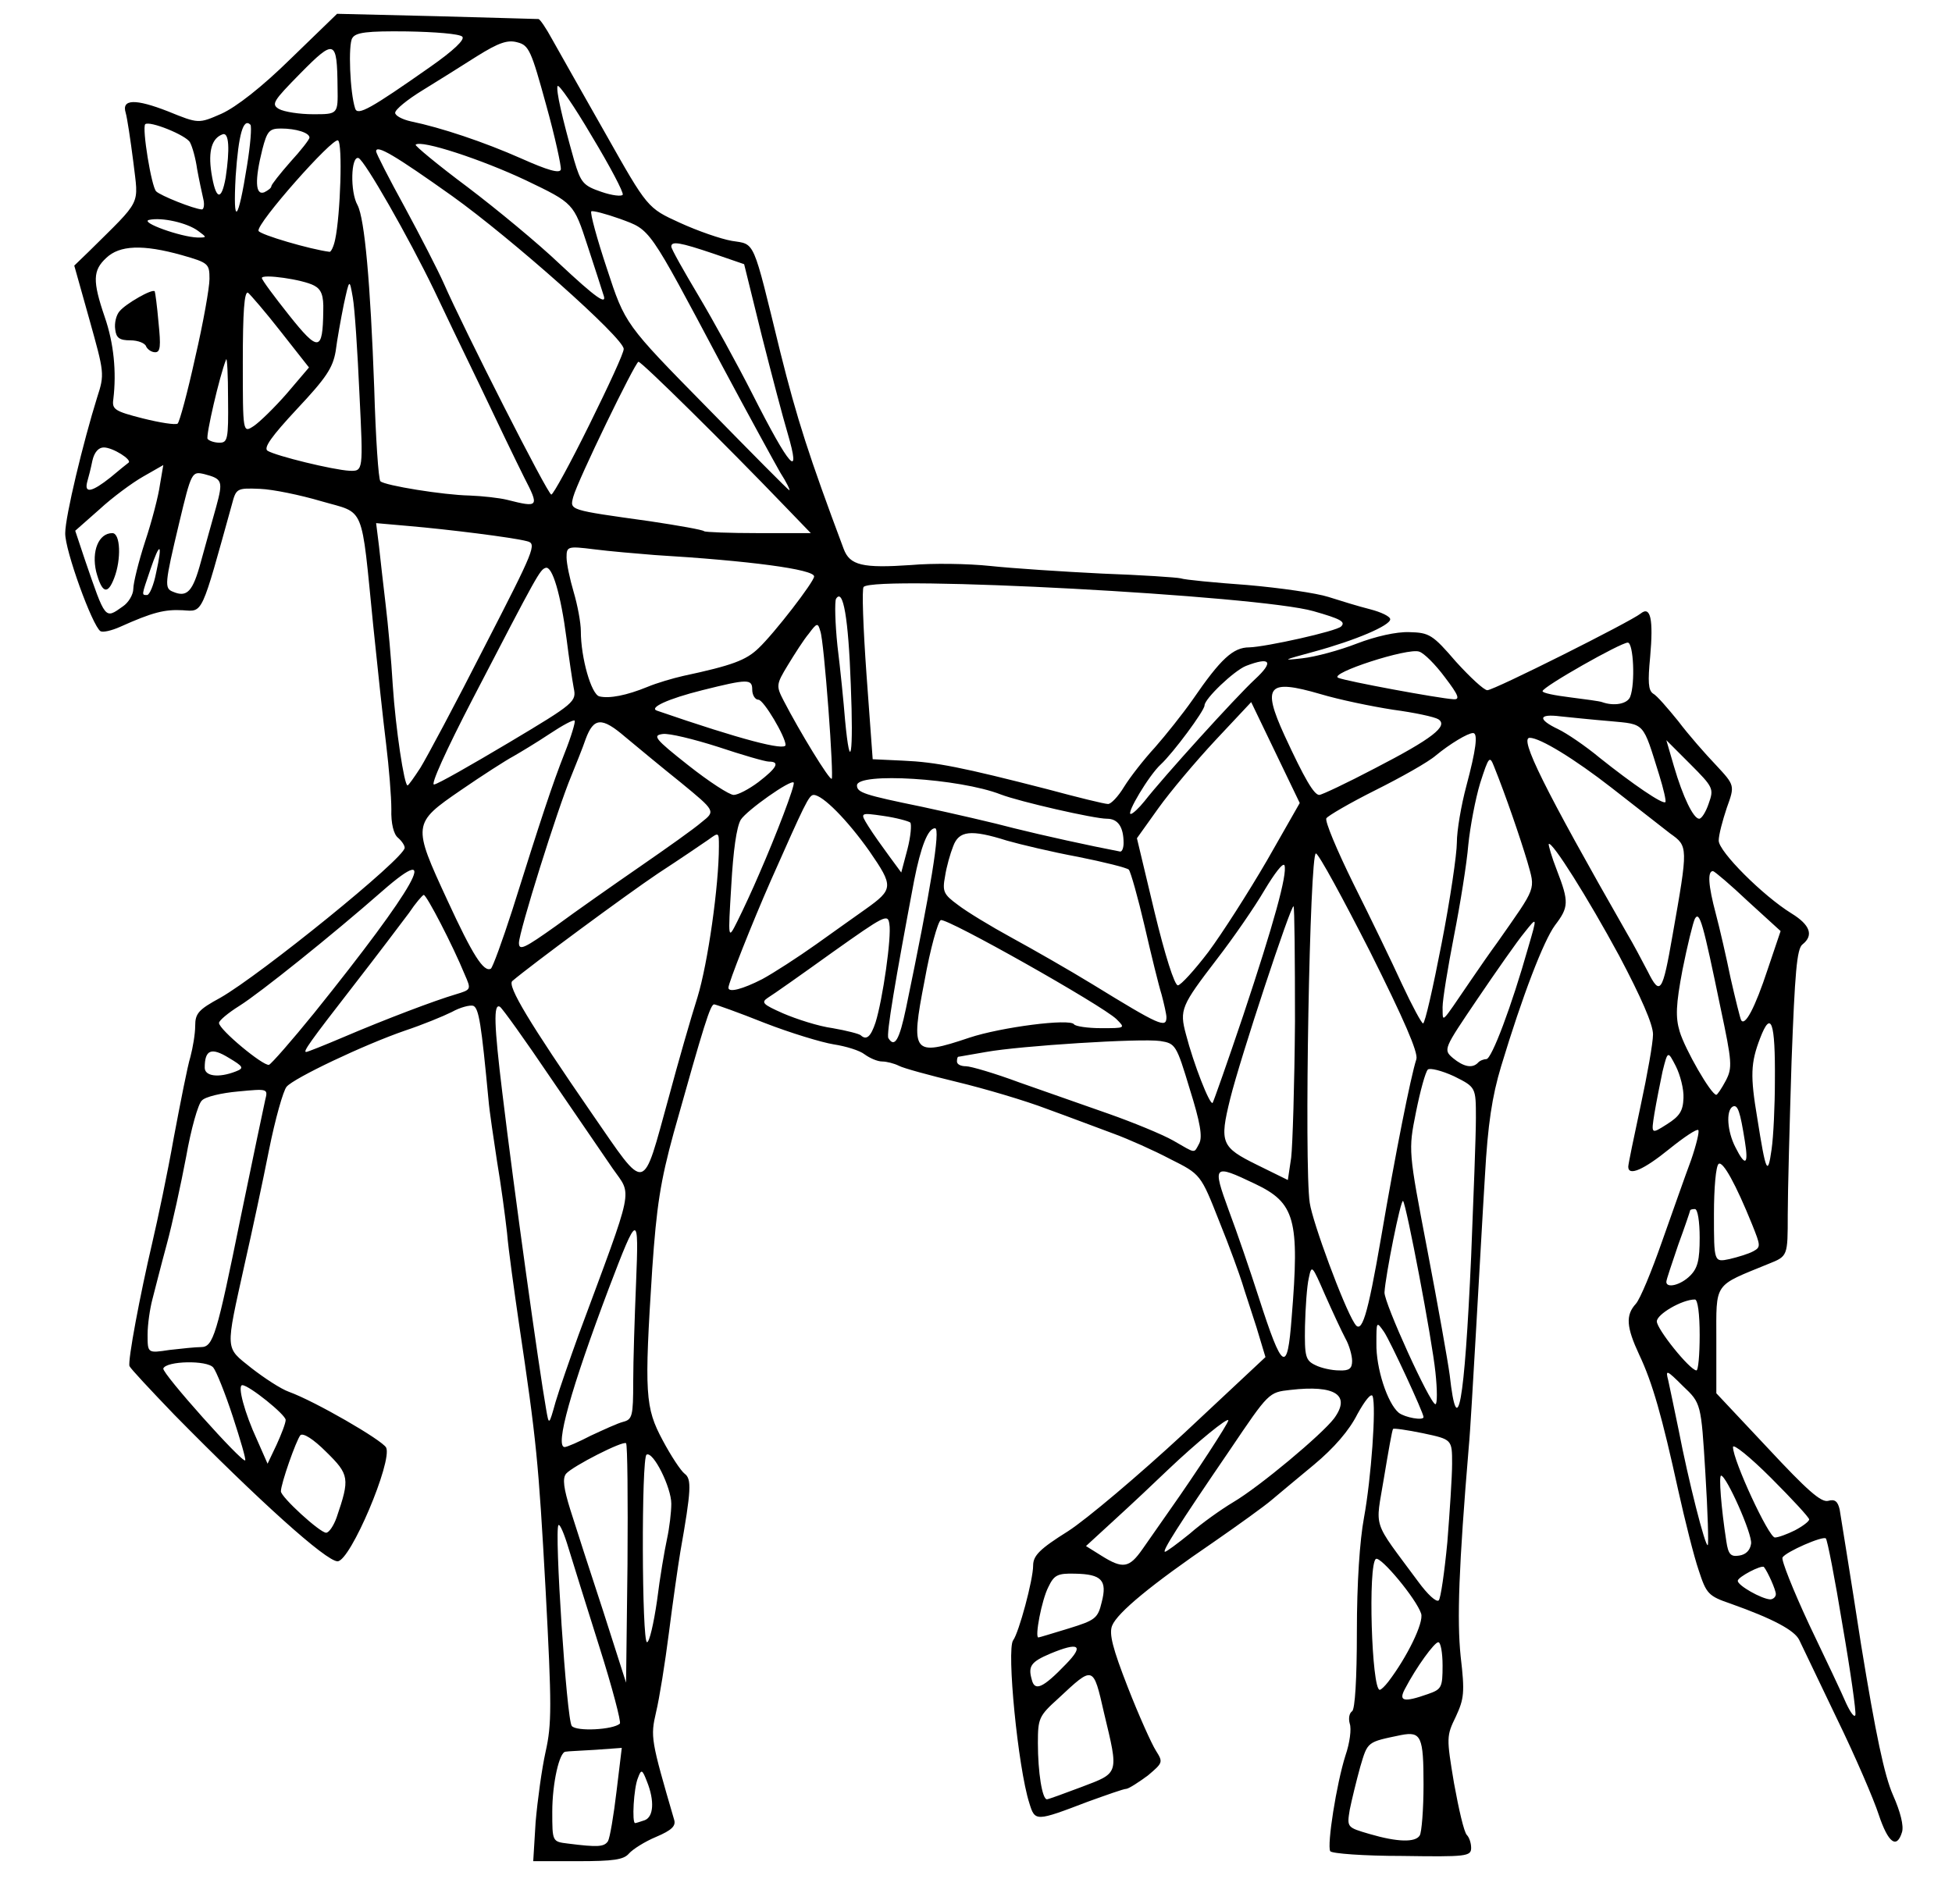 <svg version="1.1" width="410" height="400" viewBox="0 0 410 400" xmlns:xlink="http://www.w3.org/1999/xlink" xmlns="http://www.w3.org/2000/svg">
  <desc>Created with Raven (http://www.aviary.com)</desc>
  <defs/>
  <g id="Layer_1260291794636" opacity="1">
    <g id="Layer_1260291794637" opacity="1">
      <path d="M1125 3828M1125 3828C1129 3782 1138 3716 1146 3680C1159 3622 1159 3584 1146 3340C1131 3069 1127 3028 1090 2780C1080 2711 1068 2626 1065 2590C1061 2554 1052 2487 1044 2440C1037 2393 1028 2335 1026 2310C1011 2152 1006 2118 994 2113C987 2111 967 2116 949 2126C931 2135 887 2153 851 2165C764 2195 617 2265 602 2283C595 2291 578 2351 565 2416C552 2482 529 2589 514 2655C473 2841 472 2829 528 2874C555 2895 590 2918 607 2924C662 2944 802 3025 811 3041C825 3069 736 3280 709 3280C685 3280 544 3153 366 2972C316 2920 274 2875 272 2870C268 2859 294 2721 320 2610C331 2563 352 2464 365 2390C379 2316 394 2239 400 2220C405 2201 410 2172 410 2155C410 2129 417 2121 463 2096C547 2048 850 1803 850 1781C850 1776 844 1767 836 1760C827 1753 821 1730 822 1700C822 1674 817 1612 811 1563C805 1515 793 1403 784 1315C758 1055 768 1080 675 1053C631 1040 573 1028 546 1027C497 1025 496 1026 487 1060C422 1294 427 1285 384 1282C346 1280 321 1286 252 1317C234 1325 216 1329 211 1326C194 1315 136 1155 137 1120C137 1085 175 928 204 835C220 786 219 783 188 672L156 558L186 529C300 416 291 434 280 340C274 293 267 247 264 237C255 208 284 207 353 234C417 260 417 260 465 239C496 225 550 183 611 123L708 29L916 34C1031 37 1128 40 1131 40C1134 40 1147 59 1160 83C1173 106 1223 195 1272 281C1360 437 1360 437 1428 468C1465 485 1514 502 1537 506C1587 514 1580 499 1639 740C1674 880 1699 958 1772 1153C1785 1188 1812 1194 1914 1187C1958 1183 2033 1184 2080 1189C2127 1194 2233 1201 2315 1205C2398 1208 2472 1213 2480 1215C2488 1218 2551 1224 2620 1229C2689 1235 2765 1246 2790 1254C2815 1262 2854 1274 2878 1280C2901 1286 2920 1295 2920 1301C2920 1314 2848 1345 2760 1369C2694 1387 2691 1388 2735 1383C2763 1380 2814 1366 2850 1352C2889 1337 2933 1327 2960 1328C3002 1329 3009 1333 3058 1390C3088 1423 3117 1450 3124 1450C3138 1450 3425 1306 3446 1289C3467 1272 3473 1301 3466 1380C3461 1432 3462 1450 3472 1457C3480 1461 3503 1488 3525 1515C3546 1543 3582 1584 3604 1607C3644 1650 3644 1650 3627 1697C3618 1724 3610 1754 3610 1766C3610 1789 3703 1882 3763 1919C3802 1943 3810 1965 3786 1984C3774 1993 3770 2044 3763 2230C3759 2359 3755 2504 3755 2552C3755 2639 3755 2639 3715 2655C3598 2703 3605 2692 3605 2816L3605 2927L3713 3042C3795 3130 3825 3157 3840 3153C3854 3149 3860 3154 3864 3171C3866 3184 3887 3312 3909 3455C3940 3645 3958 3730 3976 3771C3992 3807 3999 3836 3995 3849C3984 3885 3966 3872 3946 3812C3936 3781 3897 3690 3858 3610C3820 3530 3784 3456 3779 3445C3769 3425 3725 3401 3635 3369C3588 3353 3584 3348 3568 3299C3558 3270 3539 3194 3525 3131C3491 2976 3471 2905 3443 2846C3416 2788 3414 2763 3436 2739C3445 2729 3469 2671 3491 2608C3513 2546 3540 2469 3552 2437C3563 2405 3570 2376 3567 2374C3564 2371 3537 2389 3506 2414C3453 2457 3420 2472 3420 2451C3420 2446 3432 2388 3446 2323C3460 2258 3472 2191 3472 2173C3472 2152 3447 2095 3401 2008C3335 1886 3260 1767 3253 1773C3252 1775 3259 1800 3270 1828C3296 1895 3295 1906 3266 1944C3242 1977 3198 2091 3153 2240C3134 2303 3125 2362 3119 2470C3114 2550 3106 2698 3100 2800C3094 2902 3088 3010 3085 3040C3064 3291 3060 3403 3068 3480C3077 3556 3075 3569 3058 3606C3038 3647 3038 3650 3054 3746C3064 3801 3075 3849 3081 3855C3086 3860 3090 3872 3090 3882C3090 3900 3080 3901 2945 3899C2865 3899 2797 3894 2794 3889C2787 3876 2807 3748 2826 3688C2835 3662 2839 3632 2835 3621C2832 3610 2834 3599 2840 3595C2846 3591 2850 3528 2850 3427C2850 3326 2856 3236 2865 3188C2880 3106 2891 2955 2883 2933C2880 2926 2867 2942 2851 2971C2834 3005 2802 3042 2760 3077C2724 3107 2684 3140 2670 3152C2656 3164 2602 3203 2550 3239C2418 3329 2347 3388 2336 3415C2329 3432 2337 3463 2369 3545C2392 3604 2419 3664 2428 3678C2443 3702 2443 3703 2411 3730C2392 3744 2372 3757 2366 3758C2360 3758 2324 3771 2285 3785C2175 3827 2174 3827 2162 3788C2138 3713 2114 3465 2128 3446C2140 3430 2170 3319 2170 3289C2170 3268 2184 3254 2243 3217C2282 3192 2392 3099 2487 3011L2658 2851L2639 2788C2628 2753 2614 2712 2609 2695C2604 2679 2583 2620 2561 2566C2522 2467 2522 2467 2458 2435C2424 2417 2370 2393 2340 2382C2310 2371 2247 2347 2200 2330C2153 2312 2068 2287 2010 2273C1952 2259 1897 2244 1888 2239C1878 2234 1862 2230 1853 2230C1843 2230 1827 2223 1816 2215C1806 2207 1777 2198 1751 2194C1726 2190 1660 2170 1606 2149C1551 2127 1503 2110 1500 2110C1492 2110 1479 2152 1415 2380C1387 2482 1379 2535 1370 2665C1353 2929 1355 2957 1392 3026C1409 3058 1430 3090 1438 3096C1453 3107 1452 3130 1429 3260C1424 3290 1413 3367 1405 3430C1397 3493 1385 3568 1378 3597C1366 3649 1367 3655 1416 3823C1420 3836 1411 3845 1378 3859C1354 3869 1329 3885 1321 3894C1310 3907 1288 3910 1214 3910L1120 3910L1125 3828M1277 3868C1281 3861 1289 3814 1295 3763L1306 3672L1251 3676C1220 3678 1192 3679 1188 3680C1175 3680 1160 3746 1160 3806C1160 3869 1160 3869 1193 3873C1256 3881 1269 3880 1277 3868M2982 3856C2986 3850 2990 3802 2990 3749C2990 3648 2985 3637 2943 3645C2871 3660 2873 3658 2857 3712C2849 3741 2839 3782 2835 3802C2829 3839 2829 3839 2877 3853C2935 3870 2973 3871 2982 3856M1354 3824C1373 3817 1375 3783 1359 3743C1349 3717 1347 3716 1340 3735C1331 3756 1327 3830 1334 3830C1336 3830 1345 3827 1354 3824M2272 3754C2351 3724 2350 3728 2319 3599C2296 3498 2297 3499 2223 3568C2182 3605 2180 3610 2180 3662C2180 3723 2189 3780 2199 3780C2202 3780 2235 3768 2272 3754M1302 3621C1305 3618 1286 3545 1259 3460C1232 3375 1203 3281 1194 3252C1185 3222 1176 3201 1173 3204C1164 3213 1190 3613 1201 3626C1211 3638 1288 3634 1302 3621M3870 3414C3854 3316 3838 3234 3835 3232C3829 3226 3751 3260 3744 3272C3741 3277 3766 3340 3800 3413C3835 3486 3870 3560 3878 3579C3887 3598 3895 3609 3897 3603C3899 3597 3887 3512 3870 3414M2999 3559C3028 3549 3030 3545 3030 3499C3030 3472 3026 3450 3021 3450C3013 3450 2975 3502 2951 3548C2937 3574 2948 3577 2999 3559M2239 3496C2278 3456 2266 3449 2206 3474C2166 3491 2159 3500 2167 3528C2173 3554 2190 3547 2239 3496M2916 3533C2955 3482 2991 3409 2985 3390C2975 3359 2900 3269 2890 3275C2873 3286 2881 3550 2898 3550C2901 3550 2909 3542 2916 3533M1315 3032C1309 3026 1203 3080 1189 3096C1181 3106 1184 3127 1198 3172C1209 3207 1240 3303 1267 3385L1315 3535L1318 3286C1319 3149 1318 3035 1315 3032M1380 3363C1386 3314 1396 3256 1401 3233C1406 3210 1410 3177 1410 3159C1410 3125 1372 3048 1358 3056C1347 3063 1348 3450 1359 3450C1364 3450 1373 3411 1380 3363M2245 3421C2300 3404 2306 3400 2314 3366C2326 3320 2314 3307 2258 3306C2221 3305 2214 3309 2202 3334C2188 3361 2173 3440 2181 3440C2183 3440 2212 3431 2245 3421M3040 3240C3045 3177 3050 3102 3050 3075C3050 3024 3050 3024 2989 3011C2955 3004 2927 3000 2926 3002C2924 3004 2916 3050 2907 3104C2889 3215 2880 3189 2979 3323C2998 3349 3017 3367 3022 3362C3026 3358 3034 3303 3040 3240M3730 3349C3730 3340 3713 3302 3705 3292C3700 3287 3650 3313 3650 3321C3650 3331 3700 3359 3718 3360C3724 3360 3730 3355 3730 3349M2400 3254C2414 3234 2440 3197 2458 3171C2511 3096 2580 2990 2580 2984C2580 2976 2514 3030 2454 3087C2427 3113 2376 3161 2342 3192L2281 3248L2313 3268C2359 3297 2372 3294 2400 3254M3678 3243C3681 3223 3626 3100 3615 3100C3610 3100 3615 3167 3626 3238C3630 3265 3635 3271 3653 3268C3667 3266 3676 3257 3678 3243M2499 3222C2524 3200 2565 3171 2590 3156C2646 3123 2776 3014 2802 2980C2838 2931 2805 2909 2710 2920C2665 2925 2665 2925 2584 3045C2474 3206 2440 3260 2447 3260C2450 3260 2473 3243 2499 3222M3582 3095C3573 2948 3573 2948 3535 2912C3500 2877 3498 2877 3504 2900C3507 2914 3517 2961 3526 3005C3546 3109 3582 3251 3587 3246C3589 3244 3587 3176 3582 3095M3770 3215C3787 3206 3800 3196 3800 3192C3800 3188 3764 3149 3720 3105C3676 3061 3640 3032 3640 3040C3640 3068 3715 3230 3728 3230C3735 3230 3754 3223 3770 3215M707 3188C735 3106 734 3098 685 3050C658 3023 637 3010 631 3015C622 3026 590 3117 590 3133C590 3145 672 3220 685 3220C691 3220 701 3205 707 3188M489 2976C473 2927 454 2880 448 2873C435 2857 349 2859 343 2875C340 2885 509 3074 515 3068C517 3066 505 3025 489 2976M600 2983C600 2972 523 2910 509 2910C498 2910 514 2969 540 3025L562 3075L581 3035C591 3013 600 2990 600 2983M1241 3016C1267 3004 1297 2990 1309 2987C1328 2982 1330 2975 1330 2903C1330 2860 1333 2767 1336 2695C1342 2546 1340 2546 1279 2706C1199 2918 1165 3040 1186 3040C1191 3040 1216 3029 1241 3016M1215 2805C1334 2484 1328 2514 1287 2455C1270 2430 1211 2344 1157 2265C1103 2185 1055 2118 1050 2115C1036 2107 1038 2155 1055 2295C1080 2503 1132 2875 1147 2960C1153 2995 1153 2995 1167 2945C1175 2918 1197 2855 1215 2805M2990 2977C2990 2968 2920 2817 2907 2798C2891 2775 2891 2776 2891 2822C2890 2874 2914 2948 2938 2968C2951 2978 2990 2985 2990 2977M3090 2640C3095 2516 3100 2386 3100 2349C3100 2284 3100 2284 3054 2261C3028 2249 3003 2243 2999 2247C2994 2252 2983 2292 2974 2337C2958 2417 2958 2417 2998 2626C3020 2741 3041 2859 3045 2889C3061 3032 3076 2952 3090 2640M3015 2883C3008 2814 2954 2531 2947 2523C2942 2519 2910 2680 2908 2715C2907 2737 3004 2950 3015 2950C3019 2950 3019 2920 3015 2883M2840 2859C2840 2848 2834 2826 2826 2812C2818 2797 2799 2756 2783 2720C2756 2658 2755 2656 2749 2685C2745 2702 2742 2747 2741 2786C2740 2850 2742 2858 2763 2868C2775 2874 2797 2879 2813 2879C2834 2880 2840 2875 2840 2859M3570 2805C3570 2760 3566 2730 3560 2730C3533 2730 3480 2761 3480 2776C3480 2792 3548 2877 3563 2879C3567 2880 3570 2846 3570 2805M2713 2768C2730 2561 2720 2527 2636 2487C2548 2445 2546 2447 2581 2543C2598 2588 2626 2670 2644 2726C2694 2881 2704 2887 2713 2768M422 2830C448 2830 455 2806 506 2555C531 2434 554 2324 557 2311C563 2287 563 2287 500 2293C466 2296 431 2304 424 2312C416 2319 401 2373 391 2430C380 2488 362 2571 350 2615C338 2659 325 2711 320 2730C315 2749 310 2782 310 2804C310 2843 310 2843 356 2836C382 2833 411 2830 422 2830M2901 2599C2931 2423 2963 2262 2975 2225C2979 2211 2949 2142 2878 2000C2821 1888 2770 1794 2764 1793C2751 1789 2739 2449 2751 2527C2757 2568 2822 2744 2845 2780C2860 2805 2872 2767 2901 2599M3550 2680C3566 2664 3570 2647 3570 2600C3570 2567 3566 2540 3560 2540C3555 2540 3550 2541 3550 2543C3550 2544 3539 2577 3525 2615C3512 2654 3500 2688 3500 2693C3500 2707 3530 2700 3550 2680M3682 2629C3699 2620 3698 2617 3680 2572C3646 2488 3619 2439 3610 2445C3604 2449 3600 2496 3600 2551C3600 2652 3600 2652 3633 2645C3650 2641 3673 2634 3682 2629M1405 2304C1424 2233 1451 2139 1465 2095C1487 2023 1510 1860 1510 1778C1510 1748 1510 1748 1488 1764C1475 1773 1428 1805 1382 1835C1315 1880 1116 2027 1076 2061C1065 2071 1112 2149 1243 2339C1360 2508 1348 2510 1405 2304M2720 2146C2720 2015 2719 1906 2717 1904C2712 1899 2605 2223 2584 2308C2561 2401 2565 2410 2640 2447L2705 2479L2712 2432C2715 2406 2719 2278 2720 2146M3728 2270C3729 2146 3720 2121 3697 2181C3677 2233 3676 2260 3691 2349C3709 2463 3713 2472 3721 2415C3725 2388 3728 2322 3728 2270M3665 2398C3655 2335 3650 2319 3639 2325C3625 2334 3628 2377 3645 2410C3666 2452 3673 2447 3665 2398M2519 2402C2526 2388 2521 2358 2499 2288C2471 2195 2469 2192 2437 2187C2396 2181 2143 2197 2071 2210C2041 2215 2015 2220 2013 2220C2011 2220 2010 2225 2010 2230C2010 2236 2018 2240 2029 2240C2039 2240 2090 2255 2141 2274C2193 2292 2277 2322 2329 2340C2380 2358 2441 2383 2464 2396C2513 2424 2507 2424 2519 2402M3536 2307C3537 2288 3529 2258 3520 2240C3503 2207 3503 2207 3492 2251C3487 2275 3479 2315 3475 2339C3468 2383 3468 2383 3501 2362C3528 2345 3535 2334 3536 2307M2611 2134C2676 1939 2704 1837 2698 1818C2695 1811 2677 1835 2656 1870C2635 1906 2590 1971 2556 2015C2481 2113 2477 2121 2491 2173C2507 2235 2541 2322 2547 2317C2549 2314 2578 2232 2611 2134M3625 2270C3639 2243 3638 2231 3614 2118C3577 1939 3570 1913 3560 1930C3556 1938 3544 1987 3534 2037C3520 2111 3519 2137 3528 2167C3539 2204 3594 2300 3605 2300C3607 2300 3616 2287 3625 2270M495 2251C513 2244 512 2241 480 2222C444 2200 430 2205 430 2243C430 2261 459 2265 495 2251M660 2128C873 1863 931 1760 803 1872C697 1965 546 2086 503 2113C479 2128 460 2144 460 2149C460 2163 553 2240 565 2237C570 2235 613 2186 660 2128M3104 2233C3108 2228 3117 2225 3122 2225C3133 2225 3175 2114 3210 1990C3229 1925 3229 1925 3202 1959C3187 1977 3143 2040 3103 2099C3032 2204 3031 2205 3052 2223C3074 2241 3092 2245 3104 2233M721 2179C810 2141 913 2102 957 2089C990 2079 990 2079 976 2047C951 1986 896 1880 890 1880C887 1881 873 1897 859 1918C844 1938 792 2007 743 2070C649 2191 636 2210 643 2210C646 2210 681 2196 721 2179M2036 2180C2102 2158 2248 2139 2256 2152C2259 2156 2284 2160 2313 2160C2364 2160 2364 2160 2345 2141C2315 2112 1989 1928 1976 1933C1970 1936 1954 1993 1942 2060C1912 2214 1917 2220 2036 2180M1903 2118C1955 1868 1976 1740 1964 1740C1949 1740 1934 1779 1920 1850C1881 2057 1861 2174 1866 2181C1879 2202 1889 2185 1903 2118M1839 2148C1854 2100 1873 1968 1868 1941C1865 1919 1858 1923 1748 2001C1684 2047 1623 2090 1613 2096C1598 2106 1602 2110 1645 2129C1673 2141 1719 2156 1749 2160C1778 2165 1805 2172 1808 2175C1820 2186 1829 2178 1839 2148M2450 2137C2450 2131 2445 2109 2440 2090C2434 2071 2418 2006 2404 1945C2390 1885 2375 1832 2371 1827C2367 1823 2319 1811 2264 1800C2210 1790 2143 1774 2115 1766C2039 1742 2014 1745 2002 1778C1996 1793 1988 1821 1985 1841C1979 1873 1982 1879 2012 1901C2030 1915 2081 1946 2125 1970C2169 1994 2246 2038 2295 2068C2435 2154 2450 2161 2450 2137M3028 1982C3046 1890 3060 1794 3060 1770C3060 1745 3069 1692 3080 1651C3100 1576 3105 1540 3094 1540C3083 1540 3045 1563 3016 1587C3000 1601 2943 1633 2889 1660C2835 1687 2789 1714 2786 1719C2782 1724 2808 1786 2843 1857C2878 1927 2924 2022 2945 2068C2966 2113 2986 2150 2989 2150C2993 2150 3010 2075 3028 1982M3713 2036L3740 1956L3672 1894C3635 1859 3602 1831 3598 1830C3586 1830 3588 1860 3604 1920C3612 1950 3626 2011 3635 2055C3645 2099 3655 2139 3657 2143C3665 2157 3686 2118 3713 2036M3089 2060C3106 2035 3131 1999 3145 1980C3229 1860 3225 1871 3208 1810C3193 1760 3163 1672 3138 1610C3129 1587 3127 1589 3109 1645C3099 1678 3088 1736 3084 1775C3081 1813 3067 1900 3054 1966C3041 2033 3030 2100 3030 2116C3031 2149 3024 2155 3089 2060M1601 2057C1625 2044 1676 2011 1714 1984C1752 1957 1798 1924 1818 1910C1877 1868 1877 1862 1826 1788C1780 1723 1728 1670 1709 1670C1699 1670 1690 1690 1619 1850C1579 1941 1530 2065 1530 2075C1530 2086 1560 2078 1601 2057M3513 1965C3546 1778 3546 1778 3508 1751C3490 1737 3435 1694 3385 1655C3308 1595 3235 1550 3213 1550C3191 1550 3242 1654 3418 1962C3430 1982 3449 2018 3461 2041C3487 2093 3492 2086 3513 1965M2538 2000C2567 1961 2622 1875 2661 1808L2730 1687L2679 1581L2628 1475L2553 1555C2512 1599 2458 1663 2433 1698L2388 1761L2425 1916C2447 2007 2467 2070 2474 2070C2480 2070 2509 2038 2538 2000M1076 1912C1137 1718 1160 1648 1186 1582C1200 1547 1209 1516 1207 1514C1205 1511 1181 1524 1154 1542C1127 1560 1092 1581 1078 1589C1063 1597 1013 1629 968 1660C866 1730 866 1732 940 1892C993 2007 1016 2043 1031 2035C1035 2032 1055 1977 1076 1912M1345 1820C1400 1782 1458 1741 1474 1727C1503 1704 1503 1704 1430 1644C1390 1612 1337 1568 1313 1548C1264 1506 1247 1507 1230 1553C1224 1571 1210 1605 1200 1630C1171 1699 1090 1958 1090 1981C1090 1998 1102 1992 1168 1945C1210 1914 1290 1858 1345 1820M1595 1835C1630 1755 1671 1648 1667 1644C1661 1637 1569 1702 1556 1722C1547 1737 1540 1788 1536 1860C1529 1975 1529 1975 1549 1935C1560 1913 1581 1868 1595 1835M1912 1728C1908 1725 1883 1718 1855 1714C1806 1707 1806 1707 1824 1736C1834 1752 1854 1780 1868 1799L1893 1833L1906 1784C1913 1757 1915 1732 1912 1728M2360 1771C2360 1737 2348 1720 2325 1720C2298 1720 2141 1684 2102 1669C2015 1635 1800 1622 1800 1650C1800 1665 1815 1670 1937 1695C2002 1709 2089 1729 2130 1740C2190 1755 2290 1777 2353 1789C2357 1789 2360 1781 2360 1771M3589 1688C3600 1657 3599 1654 3550 1605L3500 1555L3516 1610C3535 1675 3557 1720 3569 1720C3574 1720 3583 1706 3589 1688M2404 1683C2443 1633 2595 1465 2636 1427C2676 1390 2669 1379 2617 1399C2592 1409 2530 1468 2530 1482C2530 1493 2464 1582 2438 1606C2413 1629 2365 1710 2375 1710C2379 1710 2392 1698 2404 1683M2361 1653C2374 1632 2403 1595 2426 1570C2448 1545 2484 1500 2505 1470C2564 1384 2590 1360 2624 1360C2659 1359 2808 1326 2817 1316C2827 1306 2815 1300 2759 1284C2645 1251 1839 1208 1814 1233C1810 1236 1813 1319 1820 1417L1833 1595L1897 1598C1966 1601 2021 1612 2200 1658C2263 1675 2320 1689 2327 1689C2333 1690 2349 1673 2361 1653M3485 1628C3450 1516 3456 1522 3382 1515C3345 1512 3298 1507 3278 1505C3231 1499 3229 1511 3273 1532C3290 1540 3330 1567 3360 1592C3429 1647 3493 1691 3498 1685C3500 1683 3494 1657 3485 1628M1593 1643C1632 1613 1639 1600 1615 1600C1607 1600 1559 1586 1508 1569C1458 1553 1405 1540 1392 1542C1370 1545 1375 1552 1446 1608C1489 1642 1532 1670 1541 1670C1550 1670 1573 1658 1593 1643M2888 1614C3008 1552 3043 1525 3021 1511C3013 1506 2971 1497 2926 1491C2881 1484 2813 1470 2773 1458C2663 1426 2650 1440 2698 1545C2740 1636 2760 1670 2771 1670C2776 1670 2829 1645 2888 1614M883 1613C896 1592 957 1478 1018 1358C1123 1154 1128 1142 1107 1137C1077 1129 940 1112 858 1105L790 1099L796 1147C799 1174 805 1229 810 1270C815 1311 822 1388 825 1440C831 1531 849 1650 856 1650C858 1650 870 1633 883 1613M1069 1560C1208 1477 1211 1474 1205 1445C1202 1429 1195 1382 1190 1342C1178 1249 1160 1188 1146 1193C1134 1197 1130 1204 993 1468C937 1576 903 1651 912 1648C920 1647 990 1607 1069 1560M1740 1489C1734 1410 1727 1336 1723 1326C1718 1308 1716 1308 1699 1331C1688 1344 1669 1374 1655 1397C1630 1438 1630 1441 1646 1472C1679 1536 1743 1641 1747 1636C1749 1634 1746 1568 1740 1489M1787 1438C1782 1299 1771 1234 1756 1258C1753 1264 1754 1309 1759 1357C1765 1405 1772 1475 1775 1513C1786 1629 1793 1586 1787 1438M1650 1565C1650 1548 1604 1470 1593 1470C1586 1470 1580 1460 1580 1449C1580 1426 1571 1426 1475 1450C1403 1468 1362 1487 1380 1493C1557 1554 1650 1578 1650 1565M3424 1464C3435 1436 3431 1350 3419 1350C3404 1350 3240 1443 3240 1452C3240 1456 3266 1461 3298 1465C3329 1469 3360 1473 3365 1475C3390 1484 3418 1479 3424 1464M1360 1443C1379 1435 1413 1425 1435 1420C1538 1398 1567 1387 1593 1362C1626 1331 1710 1222 1710 1211C1710 1196 1574 1178 1375 1166C1337 1163 1279 1158 1248 1154C1192 1147 1190 1148 1190 1171C1190 1184 1197 1217 1205 1244C1213 1271 1220 1308 1220 1326C1220 1382 1242 1459 1259 1463C1280 1468 1316 1461 1360 1443M3035 1423C3015 1396 2991 1372 2981 1369C2958 1360 2789 1415 2811 1424C2827 1431 3021 1467 3053 1469C3067 1470 3064 1461 3035 1423M258 1274C270 1266 280 1249 280 1237C280 1225 291 1180 305 1137C319 1095 333 1041 336 1018L343 977L301 1001C278 1014 236 1045 209 1070L158 1115L178 1175C222 1303 220 1301 258 1274M328 1203C342 1140 336 1137 316 1196C297 1252 297 1250 309 1250C314 1250 323 1229 328 1203M422 1180C432 1144 446 1093 454 1065C469 1010 467 1006 429 996C403 990 402 991 376 1100C346 1226 345 1236 363 1243C393 1256 405 1243 422 1180M1648 1063C1526 936 1348 760 1341 760C1334 761 1213 1010 1204 1044C1197 1072 1193 1071 1365 1095C1425 1104 1476 1113 1479 1116C1481 1118 1533 1120 1593 1120L1703 1120L1648 1063M1101 1003C1085 971 1043 884 1008 810C972 736 929 646 912 610C858 498 766 337 753 332C737 327 735 403 751 431C766 460 778 595 786 815C789 919 795 1008 799 1011C808 1020 932 1040 986 1041C1013 1042 1049 1046 1065 1050C1132 1067 1133 1065 1101 1003M1238 892C1278 811 1311 740 1310 733C1310 710 1073 500 950 412C829 326 790 303 790 318C790 322 817 375 850 435C883 496 920 568 932 595C974 691 1151 1040 1158 1039C1162 1039 1198 973 1238 892M232 1003C250 988 267 974 270 972C278 966 237 940 218 940C207 940 198 950 194 968C191 983 186 1003 183 1013C177 1037 193 1034 232 1003M1639 993C1627 972 1571 870 1515 765C1360 473 1367 484 1303 460C1272 449 1245 442 1242 444C1239 447 1254 502 1275 565C1313 681 1313 681 1484 855C1578 951 1656 1030 1658 1030C1660 1030 1652 1013 1639 993M755 828C751 738 745 647 741 625C734 585 734 585 722 640C716 670 708 714 705 738C699 773 685 794 624 859C570 917 553 941 562 947C580 958 699 987 734 989C763 990 763 990 755 828M1654 909C1645 879 1621 788 1600 705L1563 555L1499 533C1428 509 1410 506 1410 518C1410 523 1436 569 1467 621C1498 673 1549 766 1580 827C1659 983 1684 1011 1654 909M479 838C479 787 477 750 475 755C461 790 432 916 436 922C439 926 450 930 461 930C478 930 480 923 479 838M603 826L649 772L590 697C558 656 526 619 521 615C513 611 510 657 510 760C510 910 510 910 533 895C545 887 577 856 603 826M410 751C427 678 440 604 440 586C440 554 438 552 382 536C300 513 251 515 223 542C195 568 194 590 220 666C239 721 245 781 238 839C235 860 241 864 300 879C336 888 368 893 373 890C377 887 394 824 410 751M679 653C680 621 675 608 660 600C636 587 550 575 550 584C550 588 576 623 607 662C669 740 678 739 679 653M1267 618C1265 611 1250 565 1234 516C1205 427 1205 427 1105 379C1012 335 884 293 873 304C871 306 919 346 982 393C1044 440 1131 512 1175 554C1252 626 1277 644 1267 618M704 503C715 452 720 301 710 295C699 288 538 470 543 485C546 493 652 524 692 529C695 530 701 518 704 503M416 485C393 468 340 456 313 462C293 467 380 498 415 499C435 499 435 499 416 485M519 347C526 304 529 266 526 262C511 247 501 282 495 370C489 478 500 467 519 347M427 418C424 405 418 377 414 355C411 333 404 308 399 299C391 284 314 253 305 261C298 269 318 392 328 402C337 411 407 439 424 440C428 440 430 430 427 418M1243 286C1206 223 1173 175 1171 181C1168 191 1180 245 1206 337C1220 384 1225 390 1263 403C1286 411 1306 413 1308 409C1310 404 1281 349 1243 286M474 373C483 313 481 278 468 282C445 290 437 317 444 363C453 420 465 424 474 373M570 391C570 388 588 365 610 340C632 316 650 293 650 289C650 279 622 270 590 270C566 270 561 275 551 314C535 378 536 411 555 404C563 400 570 395 570 391M1147 220C1116 107 1111 95 1087 89C1066 83 1047 90 1002 118C969 139 918 171 887 190C856 209 830 230 830 237C830 243 845 251 863 255C926 268 1016 298 1095 333C1151 358 1176 365 1178 356C1179 349 1166 288 1147 220M709 183C708 83 703 81 631 154C574 212 569 219 586 229C597 235 629 240 658 240C710 240 710 240 709 183M903 141C953 106 977 83 971 77C965 71 913 67 855 66C771 65 747 68 740 80C731 93 735 195 746 228C751 244 779 228 903 141" id="ShapeObject_1260291794639" stroke="none" style="fill:#000000;fill-opacity:1" transform="matrix(0.1,0,0,0.1,0,0)" opacity="1"/>
      <path d="M202 1201M202 1201C192 1158 207 1120 236 1120C253 1120 255 1175 240 1214C226 1251 214 1246 202 1201" id="ShapeObject_1260291794641" stroke="none" style="fill:#000000;fill-opacity:1" transform="matrix(0.1,0,0,0.1,0,0)" opacity="1"/>
      <path d="M307 728M307 728C305 721 290 715 274 715C251 715 244 710 242 692C240 679 244 662 251 654C264 638 320 606 325 612C326 614 330 643 333 678C338 727 337 740 326 740C318 740 310 734 307 728" id="ShapeObject_1260291794643" stroke="none" style="fill:#000000;fill-opacity:1" transform="matrix(0.1,0,0,0.1,0,0)" opacity="1"/>
    </g>
  </g>
</svg>